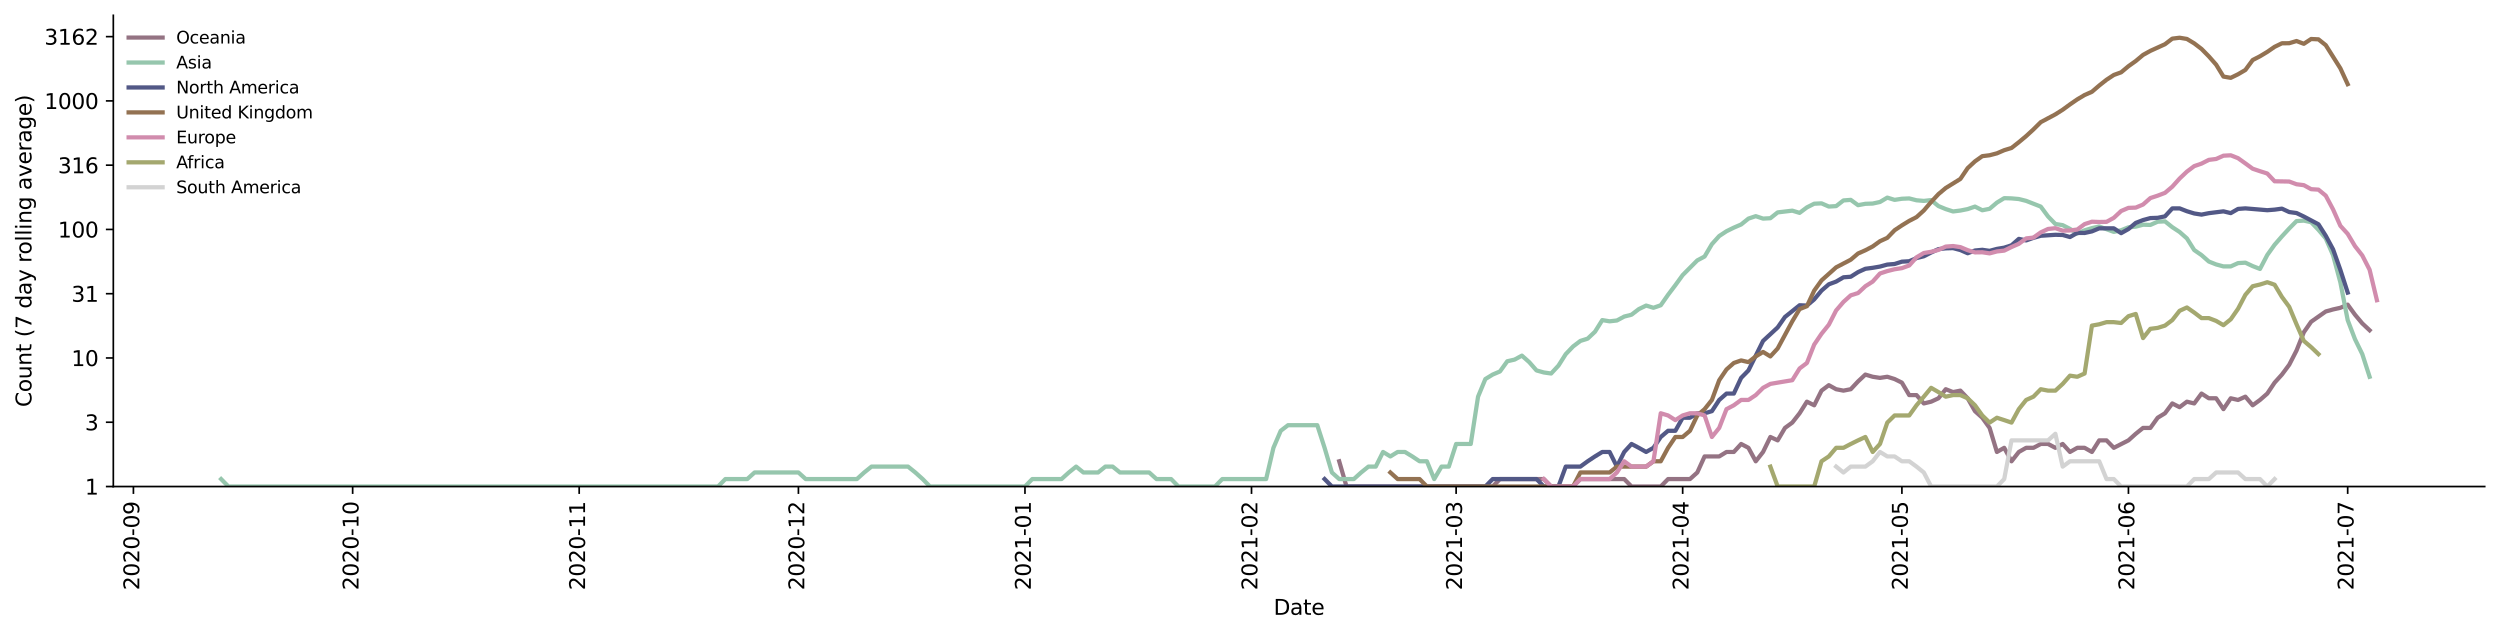 <?xml version="1.0" encoding="utf-8" standalone="no"?>
<!DOCTYPE svg PUBLIC "-//W3C//DTD SVG 1.1//EN"
  "http://www.w3.org/Graphics/SVG/1.1/DTD/svg11.dtd">
<svg height="298.621pt" version="1.1" viewBox="0 0 1176.528 298.621" width="1176.528pt" xmlns="http://www.w3.org/2000/svg" xmlns:xlink="http://www.w3.org/1999/xlink">
 <defs>
  <style type="text/css">*{stroke-linecap:butt;stroke-linejoin:round;}</style>
 </defs>
 <g id="figure_1">
  <g id="patch_1">
   <path d="M 0 298.621 
L 1176.528 298.621 
L 1176.528 0 
L 0 0 
z
" style="fill:#ffffff;"/>
  </g>
  <g id="axes_1">
   <g id="patch_2">
    <path d="M 53.328 228.96 
L 1169.328 228.96 
L 1169.328 7.2 
L 53.328 7.2 
z
" style="fill:#ffffff;"/>
   </g>
   <g id="matplotlib.axis_1">
    <g id="xtick_1">
     <g id="line2d_1">
      <defs>
       <path d="M 0 0 
L 0 3.5 
" id="mcbcf7f961c" style="stroke:#000000;stroke-width:0.8;"/>
      </defs>
      <g>
       <use style="stroke:#000000;stroke-width:0.8;" x="62.786" xlink:href="#mcbcf7f961c" y="228.96"/>
      </g>
     </g>
     <g id="text_1">
      <!-- 2020-09 -->
      <g transform="translate(65.545 277.743)rotate(-90)scale(0.1 -0.1)">
       <defs>
        <path d="M 1228 531 
L 3431 531 
L 3431 0 
L 469 0 
L 469 531 
Q 828 903 1448 1529 
Q 2069 2156 2228 2338 
Q 2531 2678 2651 2914 
Q 2772 3150 2772 3378 
Q 2772 3750 2511 3984 
Q 2250 4219 1831 4219 
Q 1534 4219 1204 4116 
Q 875 4013 500 3803 
L 500 4441 
Q 881 4594 1212 4672 
Q 1544 4750 1819 4750 
Q 2544 4750 2975 4387 
Q 3406 4025 3406 3419 
Q 3406 3131 3298 2873 
Q 3191 2616 2906 2266 
Q 2828 2175 2409 1742 
Q 1991 1309 1228 531 
z
" id="DejaVuSans-32" transform="scale(0.016)"/>
        <path d="M 2034 4250 
Q 1547 4250 1301 3770 
Q 1056 3291 1056 2328 
Q 1056 1369 1301 889 
Q 1547 409 2034 409 
Q 2525 409 2770 889 
Q 3016 1369 3016 2328 
Q 3016 3291 2770 3770 
Q 2525 4250 2034 4250 
z
M 2034 4750 
Q 2819 4750 3233 4129 
Q 3647 3509 3647 2328 
Q 3647 1150 3233 529 
Q 2819 -91 2034 -91 
Q 1250 -91 836 529 
Q 422 1150 422 2328 
Q 422 3509 836 4129 
Q 1250 4750 2034 4750 
z
" id="DejaVuSans-30" transform="scale(0.016)"/>
        <path d="M 313 2009 
L 1997 2009 
L 1997 1497 
L 313 1497 
L 313 2009 
z
" id="DejaVuSans-2d" transform="scale(0.016)"/>
        <path d="M 703 97 
L 703 672 
Q 941 559 1184 500 
Q 1428 441 1663 441 
Q 2288 441 2617 861 
Q 2947 1281 2994 2138 
Q 2813 1869 2534 1725 
Q 2256 1581 1919 1581 
Q 1219 1581 811 2004 
Q 403 2428 403 3163 
Q 403 3881 828 4315 
Q 1253 4750 1959 4750 
Q 2769 4750 3195 4129 
Q 3622 3509 3622 2328 
Q 3622 1225 3098 567 
Q 2575 -91 1691 -91 
Q 1453 -91 1209 -44 
Q 966 3 703 97 
z
M 1959 2075 
Q 2384 2075 2632 2365 
Q 2881 2656 2881 3163 
Q 2881 3666 2632 3958 
Q 2384 4250 1959 4250 
Q 1534 4250 1286 3958 
Q 1038 3666 1038 3163 
Q 1038 2656 1286 2365 
Q 1534 2075 1959 2075 
z
" id="DejaVuSans-39" transform="scale(0.016)"/>
       </defs>
       <use xlink:href="#DejaVuSans-32"/>
       <use x="63.623" xlink:href="#DejaVuSans-30"/>
       <use x="127.246" xlink:href="#DejaVuSans-32"/>
       <use x="190.869" xlink:href="#DejaVuSans-30"/>
       <use x="254.492" xlink:href="#DejaVuSans-2d"/>
       <use x="290.576" xlink:href="#DejaVuSans-30"/>
       <use x="354.199" xlink:href="#DejaVuSans-39"/>
      </g>
     </g>
    </g>
    <g id="xtick_2">
     <g id="line2d_2">
      <g>
       <use style="stroke:#000000;stroke-width:0.8;" x="165.96" xlink:href="#mcbcf7f961c" y="228.96"/>
      </g>
     </g>
     <g id="text_2">
      <!-- 2020-10 -->
      <g transform="translate(168.719 277.743)rotate(-90)scale(0.1 -0.1)">
       <defs>
        <path d="M 794 531 
L 1825 531 
L 1825 4091 
L 703 3866 
L 703 4441 
L 1819 4666 
L 2450 4666 
L 2450 531 
L 3481 531 
L 3481 0 
L 794 0 
L 794 531 
z
" id="DejaVuSans-31" transform="scale(0.016)"/>
       </defs>
       <use xlink:href="#DejaVuSans-32"/>
       <use x="63.623" xlink:href="#DejaVuSans-30"/>
       <use x="127.246" xlink:href="#DejaVuSans-32"/>
       <use x="190.869" xlink:href="#DejaVuSans-30"/>
       <use x="254.492" xlink:href="#DejaVuSans-2d"/>
       <use x="290.576" xlink:href="#DejaVuSans-31"/>
       <use x="354.199" xlink:href="#DejaVuSans-30"/>
      </g>
     </g>
    </g>
    <g id="xtick_3">
     <g id="line2d_3">
      <g>
       <use style="stroke:#000000;stroke-width:0.8;" x="272.573" xlink:href="#mcbcf7f961c" y="228.96"/>
      </g>
     </g>
     <g id="text_3">
      <!-- 2020-11 -->
      <g transform="translate(275.332 277.743)rotate(-90)scale(0.1 -0.1)">
       <use xlink:href="#DejaVuSans-32"/>
       <use x="63.623" xlink:href="#DejaVuSans-30"/>
       <use x="127.246" xlink:href="#DejaVuSans-32"/>
       <use x="190.869" xlink:href="#DejaVuSans-30"/>
       <use x="254.492" xlink:href="#DejaVuSans-2d"/>
       <use x="290.576" xlink:href="#DejaVuSans-31"/>
       <use x="354.199" xlink:href="#DejaVuSans-31"/>
      </g>
     </g>
    </g>
    <g id="xtick_4">
     <g id="line2d_4">
      <g>
       <use style="stroke:#000000;stroke-width:0.8;" x="375.747" xlink:href="#mcbcf7f961c" y="228.96"/>
      </g>
     </g>
     <g id="text_4">
      <!-- 2020-12 -->
      <g transform="translate(378.507 277.743)rotate(-90)scale(0.1 -0.1)">
       <use xlink:href="#DejaVuSans-32"/>
       <use x="63.623" xlink:href="#DejaVuSans-30"/>
       <use x="127.246" xlink:href="#DejaVuSans-32"/>
       <use x="190.869" xlink:href="#DejaVuSans-30"/>
       <use x="254.492" xlink:href="#DejaVuSans-2d"/>
       <use x="290.576" xlink:href="#DejaVuSans-31"/>
       <use x="354.199" xlink:href="#DejaVuSans-32"/>
      </g>
     </g>
    </g>
    <g id="xtick_5">
     <g id="line2d_5">
      <g>
       <use style="stroke:#000000;stroke-width:0.8;" x="482.36" xlink:href="#mcbcf7f961c" y="228.96"/>
      </g>
     </g>
     <g id="text_5">
      <!-- 2021-01 -->
      <g transform="translate(485.12 277.743)rotate(-90)scale(0.1 -0.1)">
       <use xlink:href="#DejaVuSans-32"/>
       <use x="63.623" xlink:href="#DejaVuSans-30"/>
       <use x="127.246" xlink:href="#DejaVuSans-32"/>
       <use x="190.869" xlink:href="#DejaVuSans-31"/>
       <use x="254.492" xlink:href="#DejaVuSans-2d"/>
       <use x="290.576" xlink:href="#DejaVuSans-30"/>
       <use x="354.199" xlink:href="#DejaVuSans-31"/>
      </g>
     </g>
    </g>
    <g id="xtick_6">
     <g id="line2d_6">
      <g>
       <use style="stroke:#000000;stroke-width:0.8;" x="588.974" xlink:href="#mcbcf7f961c" y="228.96"/>
      </g>
     </g>
     <g id="text_6">
      <!-- 2021-02 -->
      <g transform="translate(591.733 277.743)rotate(-90)scale(0.1 -0.1)">
       <use xlink:href="#DejaVuSans-32"/>
       <use x="63.623" xlink:href="#DejaVuSans-30"/>
       <use x="127.246" xlink:href="#DejaVuSans-32"/>
       <use x="190.869" xlink:href="#DejaVuSans-31"/>
       <use x="254.492" xlink:href="#DejaVuSans-2d"/>
       <use x="290.576" xlink:href="#DejaVuSans-30"/>
       <use x="354.199" xlink:href="#DejaVuSans-32"/>
      </g>
     </g>
    </g>
    <g id="xtick_7">
     <g id="line2d_7">
      <g>
       <use style="stroke:#000000;stroke-width:0.8;" x="685.27" xlink:href="#mcbcf7f961c" y="228.96"/>
      </g>
     </g>
     <g id="text_7">
      <!-- 2021-03 -->
      <g transform="translate(688.029 277.743)rotate(-90)scale(0.1 -0.1)">
       <defs>
        <path d="M 2597 2516 
Q 3050 2419 3304 2112 
Q 3559 1806 3559 1356 
Q 3559 666 3084 287 
Q 2609 -91 1734 -91 
Q 1441 -91 1130 -33 
Q 819 25 488 141 
L 488 750 
Q 750 597 1062 519 
Q 1375 441 1716 441 
Q 2309 441 2620 675 
Q 2931 909 2931 1356 
Q 2931 1769 2642 2001 
Q 2353 2234 1838 2234 
L 1294 2234 
L 1294 2753 
L 1863 2753 
Q 2328 2753 2575 2939 
Q 2822 3125 2822 3475 
Q 2822 3834 2567 4026 
Q 2313 4219 1838 4219 
Q 1578 4219 1281 4162 
Q 984 4106 628 3988 
L 628 4550 
Q 988 4650 1302 4700 
Q 1616 4750 1894 4750 
Q 2613 4750 3031 4423 
Q 3450 4097 3450 3541 
Q 3450 3153 3228 2886 
Q 3006 2619 2597 2516 
z
" id="DejaVuSans-33" transform="scale(0.016)"/>
       </defs>
       <use xlink:href="#DejaVuSans-32"/>
       <use x="63.623" xlink:href="#DejaVuSans-30"/>
       <use x="127.246" xlink:href="#DejaVuSans-32"/>
       <use x="190.869" xlink:href="#DejaVuSans-31"/>
       <use x="254.492" xlink:href="#DejaVuSans-2d"/>
       <use x="290.576" xlink:href="#DejaVuSans-30"/>
       <use x="354.199" xlink:href="#DejaVuSans-33"/>
      </g>
     </g>
    </g>
    <g id="xtick_8">
     <g id="line2d_8">
      <g>
       <use style="stroke:#000000;stroke-width:0.8;" x="791.883" xlink:href="#mcbcf7f961c" y="228.96"/>
      </g>
     </g>
     <g id="text_8">
      <!-- 2021-04 -->
      <g transform="translate(794.642 277.743)rotate(-90)scale(0.1 -0.1)">
       <defs>
        <path d="M 2419 4116 
L 825 1625 
L 2419 1625 
L 2419 4116 
z
M 2253 4666 
L 3047 4666 
L 3047 1625 
L 3713 1625 
L 3713 1100 
L 3047 1100 
L 3047 0 
L 2419 0 
L 2419 1100 
L 313 1100 
L 313 1709 
L 2253 4666 
z
" id="DejaVuSans-34" transform="scale(0.016)"/>
       </defs>
       <use xlink:href="#DejaVuSans-32"/>
       <use x="63.623" xlink:href="#DejaVuSans-30"/>
       <use x="127.246" xlink:href="#DejaVuSans-32"/>
       <use x="190.869" xlink:href="#DejaVuSans-31"/>
       <use x="254.492" xlink:href="#DejaVuSans-2d"/>
       <use x="290.576" xlink:href="#DejaVuSans-30"/>
       <use x="354.199" xlink:href="#DejaVuSans-34"/>
      </g>
     </g>
    </g>
    <g id="xtick_9">
     <g id="line2d_9">
      <g>
       <use style="stroke:#000000;stroke-width:0.8;" x="895.057" xlink:href="#mcbcf7f961c" y="228.96"/>
      </g>
     </g>
     <g id="text_9">
      <!-- 2021-05 -->
      <g transform="translate(897.816 277.743)rotate(-90)scale(0.1 -0.1)">
       <defs>
        <path d="M 691 4666 
L 3169 4666 
L 3169 4134 
L 1269 4134 
L 1269 2991 
Q 1406 3038 1543 3061 
Q 1681 3084 1819 3084 
Q 2600 3084 3056 2656 
Q 3513 2228 3513 1497 
Q 3513 744 3044 326 
Q 2575 -91 1722 -91 
Q 1428 -91 1123 -41 
Q 819 9 494 109 
L 494 744 
Q 775 591 1075 516 
Q 1375 441 1709 441 
Q 2250 441 2565 725 
Q 2881 1009 2881 1497 
Q 2881 1984 2565 2268 
Q 2250 2553 1709 2553 
Q 1456 2553 1204 2497 
Q 953 2441 691 2322 
L 691 4666 
z
" id="DejaVuSans-35" transform="scale(0.016)"/>
       </defs>
       <use xlink:href="#DejaVuSans-32"/>
       <use x="63.623" xlink:href="#DejaVuSans-30"/>
       <use x="127.246" xlink:href="#DejaVuSans-32"/>
       <use x="190.869" xlink:href="#DejaVuSans-31"/>
       <use x="254.492" xlink:href="#DejaVuSans-2d"/>
       <use x="290.576" xlink:href="#DejaVuSans-30"/>
       <use x="354.199" xlink:href="#DejaVuSans-35"/>
      </g>
     </g>
    </g>
    <g id="xtick_10">
     <g id="line2d_10">
      <g>
       <use style="stroke:#000000;stroke-width:0.8;" x="1001.67" xlink:href="#mcbcf7f961c" y="228.96"/>
      </g>
     </g>
     <g id="text_10">
      <!-- 2021-06 -->
      <g transform="translate(1004.43 277.743)rotate(-90)scale(0.1 -0.1)">
       <defs>
        <path d="M 2113 2584 
Q 1688 2584 1439 2293 
Q 1191 2003 1191 1497 
Q 1191 994 1439 701 
Q 1688 409 2113 409 
Q 2538 409 2786 701 
Q 3034 994 3034 1497 
Q 3034 2003 2786 2293 
Q 2538 2584 2113 2584 
z
M 3366 4563 
L 3366 3988 
Q 3128 4100 2886 4159 
Q 2644 4219 2406 4219 
Q 1781 4219 1451 3797 
Q 1122 3375 1075 2522 
Q 1259 2794 1537 2939 
Q 1816 3084 2150 3084 
Q 2853 3084 3261 2657 
Q 3669 2231 3669 1497 
Q 3669 778 3244 343 
Q 2819 -91 2113 -91 
Q 1303 -91 875 529 
Q 447 1150 447 2328 
Q 447 3434 972 4092 
Q 1497 4750 2381 4750 
Q 2619 4750 2861 4703 
Q 3103 4656 3366 4563 
z
" id="DejaVuSans-36" transform="scale(0.016)"/>
       </defs>
       <use xlink:href="#DejaVuSans-32"/>
       <use x="63.623" xlink:href="#DejaVuSans-30"/>
       <use x="127.246" xlink:href="#DejaVuSans-32"/>
       <use x="190.869" xlink:href="#DejaVuSans-31"/>
       <use x="254.492" xlink:href="#DejaVuSans-2d"/>
       <use x="290.576" xlink:href="#DejaVuSans-30"/>
       <use x="354.199" xlink:href="#DejaVuSans-36"/>
      </g>
     </g>
    </g>
    <g id="xtick_11">
     <g id="line2d_11">
      <g>
       <use style="stroke:#000000;stroke-width:0.8;" x="1104.844" xlink:href="#mcbcf7f961c" y="228.96"/>
      </g>
     </g>
     <g id="text_11">
      <!-- 2021-07 -->
      <g transform="translate(1107.604 277.743)rotate(-90)scale(0.1 -0.1)">
       <defs>
        <path d="M 525 4666 
L 3525 4666 
L 3525 4397 
L 1831 0 
L 1172 0 
L 2766 4134 
L 525 4134 
L 525 4666 
z
" id="DejaVuSans-37" transform="scale(0.016)"/>
       </defs>
       <use xlink:href="#DejaVuSans-32"/>
       <use x="63.623" xlink:href="#DejaVuSans-30"/>
       <use x="127.246" xlink:href="#DejaVuSans-32"/>
       <use x="190.869" xlink:href="#DejaVuSans-31"/>
       <use x="254.492" xlink:href="#DejaVuSans-2d"/>
       <use x="290.576" xlink:href="#DejaVuSans-30"/>
       <use x="354.199" xlink:href="#DejaVuSans-37"/>
      </g>
     </g>
    </g>
    <g id="text_12">
     <!-- Date -->
     <g transform="translate(599.377 289.341)scale(0.1 -0.1)">
      <defs>
       <path d="M 1259 4147 
L 1259 519 
L 2022 519 
Q 2988 519 3436 956 
Q 3884 1394 3884 2338 
Q 3884 3275 3436 3711 
Q 2988 4147 2022 4147 
L 1259 4147 
z
M 628 4666 
L 1925 4666 
Q 3281 4666 3915 4102 
Q 4550 3538 4550 2338 
Q 4550 1131 3912 565 
Q 3275 0 1925 0 
L 628 0 
L 628 4666 
z
" id="DejaVuSans-44" transform="scale(0.016)"/>
       <path d="M 2194 1759 
Q 1497 1759 1228 1600 
Q 959 1441 959 1056 
Q 959 750 1161 570 
Q 1363 391 1709 391 
Q 2188 391 2477 730 
Q 2766 1069 2766 1631 
L 2766 1759 
L 2194 1759 
z
M 3341 1997 
L 3341 0 
L 2766 0 
L 2766 531 
Q 2569 213 2275 61 
Q 1981 -91 1556 -91 
Q 1019 -91 701 211 
Q 384 513 384 1019 
Q 384 1609 779 1909 
Q 1175 2209 1959 2209 
L 2766 2209 
L 2766 2266 
Q 2766 2663 2505 2880 
Q 2244 3097 1772 3097 
Q 1472 3097 1187 3025 
Q 903 2953 641 2809 
L 641 3341 
Q 956 3463 1253 3523 
Q 1550 3584 1831 3584 
Q 2591 3584 2966 3190 
Q 3341 2797 3341 1997 
z
" id="DejaVuSans-61" transform="scale(0.016)"/>
       <path d="M 1172 4494 
L 1172 3500 
L 2356 3500 
L 2356 3053 
L 1172 3053 
L 1172 1153 
Q 1172 725 1289 603 
Q 1406 481 1766 481 
L 2356 481 
L 2356 0 
L 1766 0 
Q 1100 0 847 248 
Q 594 497 594 1153 
L 594 3053 
L 172 3053 
L 172 3500 
L 594 3500 
L 594 4494 
L 1172 4494 
z
" id="DejaVuSans-74" transform="scale(0.016)"/>
       <path d="M 3597 1894 
L 3597 1613 
L 953 1613 
Q 991 1019 1311 708 
Q 1631 397 2203 397 
Q 2534 397 2845 478 
Q 3156 559 3463 722 
L 3463 178 
Q 3153 47 2828 -22 
Q 2503 -91 2169 -91 
Q 1331 -91 842 396 
Q 353 884 353 1716 
Q 353 2575 817 3079 
Q 1281 3584 2069 3584 
Q 2775 3584 3186 3129 
Q 3597 2675 3597 1894 
z
M 3022 2063 
Q 3016 2534 2758 2815 
Q 2500 3097 2075 3097 
Q 1594 3097 1305 2825 
Q 1016 2553 972 2059 
L 3022 2063 
z
" id="DejaVuSans-65" transform="scale(0.016)"/>
      </defs>
      <use xlink:href="#DejaVuSans-44"/>
      <use x="77.002" xlink:href="#DejaVuSans-61"/>
      <use x="138.281" xlink:href="#DejaVuSans-74"/>
      <use x="177.49" xlink:href="#DejaVuSans-65"/>
     </g>
    </g>
   </g>
   <g id="matplotlib.axis_2">
    <g id="ytick_1">
     <g id="line2d_12">
      <defs>
       <path d="M 0 0 
L -3.5 0 
" id="m7333582c62" style="stroke:#000000;stroke-width:0.8;"/>
      </defs>
      <g>
       <use style="stroke:#000000;stroke-width:0.8;" x="53.328" xlink:href="#m7333582c62" y="228.96"/>
      </g>
     </g>
     <g id="text_13">
      <!-- 1 -->
      <g transform="translate(39.966 232.759)scale(0.1 -0.1)">
       <use xlink:href="#DejaVuSans-31"/>
      </g>
     </g>
    </g>
    <g id="ytick_2">
     <g id="line2d_13">
      <g>
       <use style="stroke:#000000;stroke-width:0.8;" x="53.328" xlink:href="#m7333582c62" y="198.714"/>
      </g>
     </g>
     <g id="text_14">
      <!-- 3 -->
      <g transform="translate(39.966 202.514)scale(0.1 -0.1)">
       <use xlink:href="#DejaVuSans-33"/>
      </g>
     </g>
    </g>
    <g id="ytick_3">
     <g id="line2d_14">
      <g>
       <use style="stroke:#000000;stroke-width:0.8;" x="53.328" xlink:href="#m7333582c62" y="168.469"/>
      </g>
     </g>
     <g id="text_15">
      <!-- 10 -->
      <g transform="translate(33.603 172.268)scale(0.1 -0.1)">
       <use xlink:href="#DejaVuSans-31"/>
       <use x="63.623" xlink:href="#DejaVuSans-30"/>
      </g>
     </g>
    </g>
    <g id="ytick_4">
     <g id="line2d_15">
      <g>
       <use style="stroke:#000000;stroke-width:0.8;" x="53.328" xlink:href="#m7333582c62" y="138.223"/>
      </g>
     </g>
     <g id="text_16">
      <!-- 31 -->
      <g transform="translate(33.603 142.023)scale(0.1 -0.1)">
       <use xlink:href="#DejaVuSans-33"/>
       <use x="63.623" xlink:href="#DejaVuSans-31"/>
      </g>
     </g>
    </g>
    <g id="ytick_5">
     <g id="line2d_16">
      <g>
       <use style="stroke:#000000;stroke-width:0.8;" x="53.328" xlink:href="#m7333582c62" y="107.978"/>
      </g>
     </g>
     <g id="text_17">
      <!-- 100 -->
      <g transform="translate(27.241 111.777)scale(0.1 -0.1)">
       <use xlink:href="#DejaVuSans-31"/>
       <use x="63.623" xlink:href="#DejaVuSans-30"/>
       <use x="127.246" xlink:href="#DejaVuSans-30"/>
      </g>
     </g>
    </g>
    <g id="ytick_6">
     <g id="line2d_17">
      <g>
       <use style="stroke:#000000;stroke-width:0.8;" x="53.328" xlink:href="#m7333582c62" y="77.732"/>
      </g>
     </g>
     <g id="text_18">
      <!-- 316 -->
      <g transform="translate(27.241 81.531)scale(0.1 -0.1)">
       <use xlink:href="#DejaVuSans-33"/>
       <use x="63.623" xlink:href="#DejaVuSans-31"/>
       <use x="127.246" xlink:href="#DejaVuSans-36"/>
      </g>
     </g>
    </g>
    <g id="ytick_7">
     <g id="line2d_18">
      <g>
       <use style="stroke:#000000;stroke-width:0.8;" x="53.328" xlink:href="#m7333582c62" y="47.487"/>
      </g>
     </g>
     <g id="text_19">
      <!-- 1000 -->
      <g transform="translate(20.878 51.286)scale(0.1 -0.1)">
       <use xlink:href="#DejaVuSans-31"/>
       <use x="63.623" xlink:href="#DejaVuSans-30"/>
       <use x="127.246" xlink:href="#DejaVuSans-30"/>
       <use x="190.869" xlink:href="#DejaVuSans-30"/>
      </g>
     </g>
    </g>
    <g id="ytick_8">
     <g id="line2d_19">
      <g>
       <use style="stroke:#000000;stroke-width:0.8;" x="53.328" xlink:href="#m7333582c62" y="17.241"/>
      </g>
     </g>
     <g id="text_20">
      <!-- 3162 -->
      <g transform="translate(20.878 21.04)scale(0.1 -0.1)">
       <use xlink:href="#DejaVuSans-33"/>
       <use x="63.623" xlink:href="#DejaVuSans-31"/>
       <use x="127.246" xlink:href="#DejaVuSans-36"/>
       <use x="190.869" xlink:href="#DejaVuSans-32"/>
      </g>
     </g>
    </g>
    <g id="text_21">
     <!-- Count (7 day rolling average) -->
     <g transform="translate(14.798 191.548)rotate(-90)scale(0.1 -0.1)">
      <defs>
       <path d="M 4122 4306 
L 4122 3641 
Q 3803 3938 3442 4084 
Q 3081 4231 2675 4231 
Q 1875 4231 1450 3742 
Q 1025 3253 1025 2328 
Q 1025 1406 1450 917 
Q 1875 428 2675 428 
Q 3081 428 3442 575 
Q 3803 722 4122 1019 
L 4122 359 
Q 3791 134 3420 21 
Q 3050 -91 2638 -91 
Q 1578 -91 968 557 
Q 359 1206 359 2328 
Q 359 3453 968 4101 
Q 1578 4750 2638 4750 
Q 3056 4750 3426 4639 
Q 3797 4528 4122 4306 
z
" id="DejaVuSans-43" transform="scale(0.016)"/>
       <path d="M 1959 3097 
Q 1497 3097 1228 2736 
Q 959 2375 959 1747 
Q 959 1119 1226 758 
Q 1494 397 1959 397 
Q 2419 397 2687 759 
Q 2956 1122 2956 1747 
Q 2956 2369 2687 2733 
Q 2419 3097 1959 3097 
z
M 1959 3584 
Q 2709 3584 3137 3096 
Q 3566 2609 3566 1747 
Q 3566 888 3137 398 
Q 2709 -91 1959 -91 
Q 1206 -91 779 398 
Q 353 888 353 1747 
Q 353 2609 779 3096 
Q 1206 3584 1959 3584 
z
" id="DejaVuSans-6f" transform="scale(0.016)"/>
       <path d="M 544 1381 
L 544 3500 
L 1119 3500 
L 1119 1403 
Q 1119 906 1312 657 
Q 1506 409 1894 409 
Q 2359 409 2629 706 
Q 2900 1003 2900 1516 
L 2900 3500 
L 3475 3500 
L 3475 0 
L 2900 0 
L 2900 538 
Q 2691 219 2414 64 
Q 2138 -91 1772 -91 
Q 1169 -91 856 284 
Q 544 659 544 1381 
z
M 1991 3584 
L 1991 3584 
z
" id="DejaVuSans-75" transform="scale(0.016)"/>
       <path d="M 3513 2113 
L 3513 0 
L 2938 0 
L 2938 2094 
Q 2938 2591 2744 2837 
Q 2550 3084 2163 3084 
Q 1697 3084 1428 2787 
Q 1159 2491 1159 1978 
L 1159 0 
L 581 0 
L 581 3500 
L 1159 3500 
L 1159 2956 
Q 1366 3272 1645 3428 
Q 1925 3584 2291 3584 
Q 2894 3584 3203 3211 
Q 3513 2838 3513 2113 
z
" id="DejaVuSans-6e" transform="scale(0.016)"/>
       <path id="DejaVuSans-20" transform="scale(0.016)"/>
       <path d="M 1984 4856 
Q 1566 4138 1362 3434 
Q 1159 2731 1159 2009 
Q 1159 1288 1364 580 
Q 1569 -128 1984 -844 
L 1484 -844 
Q 1016 -109 783 600 
Q 550 1309 550 2009 
Q 550 2706 781 3412 
Q 1013 4119 1484 4856 
L 1984 4856 
z
" id="DejaVuSans-28" transform="scale(0.016)"/>
       <path d="M 2906 2969 
L 2906 4863 
L 3481 4863 
L 3481 0 
L 2906 0 
L 2906 525 
Q 2725 213 2448 61 
Q 2172 -91 1784 -91 
Q 1150 -91 751 415 
Q 353 922 353 1747 
Q 353 2572 751 3078 
Q 1150 3584 1784 3584 
Q 2172 3584 2448 3432 
Q 2725 3281 2906 2969 
z
M 947 1747 
Q 947 1113 1208 752 
Q 1469 391 1925 391 
Q 2381 391 2643 752 
Q 2906 1113 2906 1747 
Q 2906 2381 2643 2742 
Q 2381 3103 1925 3103 
Q 1469 3103 1208 2742 
Q 947 2381 947 1747 
z
" id="DejaVuSans-64" transform="scale(0.016)"/>
       <path d="M 2059 -325 
Q 1816 -950 1584 -1140 
Q 1353 -1331 966 -1331 
L 506 -1331 
L 506 -850 
L 844 -850 
Q 1081 -850 1212 -737 
Q 1344 -625 1503 -206 
L 1606 56 
L 191 3500 
L 800 3500 
L 1894 763 
L 2988 3500 
L 3597 3500 
L 2059 -325 
z
" id="DejaVuSans-79" transform="scale(0.016)"/>
       <path d="M 2631 2963 
Q 2534 3019 2420 3045 
Q 2306 3072 2169 3072 
Q 1681 3072 1420 2755 
Q 1159 2438 1159 1844 
L 1159 0 
L 581 0 
L 581 3500 
L 1159 3500 
L 1159 2956 
Q 1341 3275 1631 3429 
Q 1922 3584 2338 3584 
Q 2397 3584 2469 3576 
Q 2541 3569 2628 3553 
L 2631 2963 
z
" id="DejaVuSans-72" transform="scale(0.016)"/>
       <path d="M 603 4863 
L 1178 4863 
L 1178 0 
L 603 0 
L 603 4863 
z
" id="DejaVuSans-6c" transform="scale(0.016)"/>
       <path d="M 603 3500 
L 1178 3500 
L 1178 0 
L 603 0 
L 603 3500 
z
M 603 4863 
L 1178 4863 
L 1178 4134 
L 603 4134 
L 603 4863 
z
" id="DejaVuSans-69" transform="scale(0.016)"/>
       <path d="M 2906 1791 
Q 2906 2416 2648 2759 
Q 2391 3103 1925 3103 
Q 1463 3103 1205 2759 
Q 947 2416 947 1791 
Q 947 1169 1205 825 
Q 1463 481 1925 481 
Q 2391 481 2648 825 
Q 2906 1169 2906 1791 
z
M 3481 434 
Q 3481 -459 3084 -895 
Q 2688 -1331 1869 -1331 
Q 1566 -1331 1297 -1286 
Q 1028 -1241 775 -1147 
L 775 -588 
Q 1028 -725 1275 -790 
Q 1522 -856 1778 -856 
Q 2344 -856 2625 -561 
Q 2906 -266 2906 331 
L 2906 616 
Q 2728 306 2450 153 
Q 2172 0 1784 0 
Q 1141 0 747 490 
Q 353 981 353 1791 
Q 353 2603 747 3093 
Q 1141 3584 1784 3584 
Q 2172 3584 2450 3431 
Q 2728 3278 2906 2969 
L 2906 3500 
L 3481 3500 
L 3481 434 
z
" id="DejaVuSans-67" transform="scale(0.016)"/>
       <path d="M 191 3500 
L 800 3500 
L 1894 563 
L 2988 3500 
L 3597 3500 
L 2284 0 
L 1503 0 
L 191 3500 
z
" id="DejaVuSans-76" transform="scale(0.016)"/>
       <path d="M 513 4856 
L 1013 4856 
Q 1481 4119 1714 3412 
Q 1947 2706 1947 2009 
Q 1947 1309 1714 600 
Q 1481 -109 1013 -844 
L 513 -844 
Q 928 -128 1133 580 
Q 1338 1288 1338 2009 
Q 1338 2731 1133 3434 
Q 928 4138 513 4856 
z
" id="DejaVuSans-29" transform="scale(0.016)"/>
      </defs>
      <use xlink:href="#DejaVuSans-43"/>
      <use x="69.824" xlink:href="#DejaVuSans-6f"/>
      <use x="131.006" xlink:href="#DejaVuSans-75"/>
      <use x="194.385" xlink:href="#DejaVuSans-6e"/>
      <use x="257.764" xlink:href="#DejaVuSans-74"/>
      <use x="296.973" xlink:href="#DejaVuSans-20"/>
      <use x="328.76" xlink:href="#DejaVuSans-28"/>
      <use x="367.773" xlink:href="#DejaVuSans-37"/>
      <use x="431.396" xlink:href="#DejaVuSans-20"/>
      <use x="463.184" xlink:href="#DejaVuSans-64"/>
      <use x="526.66" xlink:href="#DejaVuSans-61"/>
      <use x="587.939" xlink:href="#DejaVuSans-79"/>
      <use x="647.119" xlink:href="#DejaVuSans-20"/>
      <use x="678.906" xlink:href="#DejaVuSans-72"/>
      <use x="717.77" xlink:href="#DejaVuSans-6f"/>
      <use x="778.951" xlink:href="#DejaVuSans-6c"/>
      <use x="806.734" xlink:href="#DejaVuSans-6c"/>
      <use x="834.518" xlink:href="#DejaVuSans-69"/>
      <use x="862.301" xlink:href="#DejaVuSans-6e"/>
      <use x="925.68" xlink:href="#DejaVuSans-67"/>
      <use x="989.156" xlink:href="#DejaVuSans-20"/>
      <use x="1020.943" xlink:href="#DejaVuSans-61"/>
      <use x="1082.223" xlink:href="#DejaVuSans-76"/>
      <use x="1141.402" xlink:href="#DejaVuSans-65"/>
      <use x="1202.926" xlink:href="#DejaVuSans-72"/>
      <use x="1244.039" xlink:href="#DejaVuSans-61"/>
      <use x="1305.318" xlink:href="#DejaVuSans-67"/>
      <use x="1368.795" xlink:href="#DejaVuSans-65"/>
      <use x="1430.318" xlink:href="#DejaVuSans-29"/>
     </g>
    </g>
   </g>
   <g id="line2d_20">
    <path clip-path="url(#pa9dc0b18e2)" d="M 630.243 217.086 
L 633.683 228.96 
L 702.465 228.96 
L 705.904 225.452 
L 726.539 225.452 
L 729.978 228.96 
L 740.296 228.96 
L 743.735 225.452 
L 764.37 225.452 
L 767.809 228.96 
L 781.565 228.96 
L 785.005 225.452 
L 795.322 225.452 
L 798.761 222.358 
L 802.2 214.8 
L 809.079 214.8 
L 812.518 212.697 
L 815.957 212.697 
L 819.396 208.938 
L 822.835 210.75 
L 826.274 217.086 
L 829.713 212.697 
L 833.152 205.65 
L 836.592 207.242 
L 840.031 201.38 
L 843.47 198.876 
L 846.909 194.488 
L 850.348 189.033 
L 853.787 190.728 
L 857.226 183.836 
L 860.666 181.271 
L 864.105 183.171 
L 867.544 183.836 
L 870.983 183.171 
L 874.422 179.499 
L 877.861 176.278 
L 881.3 177.308 
L 884.74 177.839 
L 888.179 177.308 
L 891.618 178.381 
L 895.057 180.076 
L 898.496 185.938 
L 901.935 185.938 
L 905.374 189.867 
L 908.813 189.033 
L 912.253 187.44 
L 915.692 183.171 
L 919.131 184.518 
L 922.57 183.836 
L 926.009 187.44 
L 929.448 193.496 
L 932.887 196.59 
L 936.327 201.38 
L 939.766 212.697 
L 943.205 210.75 
L 946.644 217.086 
L 950.083 212.697 
L 953.522 210.75 
L 956.961 210.75 
L 960.401 208.938 
L 963.84 208.938 
L 967.279 210.75 
L 970.718 208.938 
L 974.157 212.697 
L 977.596 210.75 
L 981.035 210.75 
L 984.475 212.697 
L 987.914 207.242 
L 991.353 207.242 
L 994.792 210.75 
L 1001.67 207.242 
L 1005.109 204.148 
L 1008.548 201.38 
L 1011.988 201.38 
L 1015.427 196.59 
L 1018.866 194.488 
L 1022.305 189.867 
L 1025.744 191.619 
L 1029.183 189.033 
L 1032.622 189.867 
L 1036.062 185.219 
L 1039.501 187.44 
L 1042.94 187.44 
L 1046.379 192.541 
L 1049.818 187.44 
L 1053.257 188.224 
L 1056.696 186.679 
L 1060.136 190.728 
L 1063.575 188.224 
L 1067.014 185.219 
L 1070.453 180.076 
L 1073.892 176.278 
L 1077.331 171.657 
L 1080.77 164.961 
L 1084.209 156.357 
L 1087.649 151.41 
L 1094.527 146.588 
L 1097.966 145.626 
L 1101.405 144.851 
L 1104.844 143.367 
L 1108.283 148.099 
L 1111.723 152.206 
L 1115.162 155.427 
L 1115.162 155.427 
" style="fill:none;stroke:#947383;stroke-linecap:square;stroke-width:2;"/>
   </g>
   <g id="line2d_21">
    <path clip-path="url(#pa9dc0b18e2)" d="M 104.055 225.452 
L 107.495 228.96 
L 337.917 228.96 
L 341.356 225.452 
L 351.673 225.452 
L 355.112 222.358 
L 375.747 222.358 
L 379.186 225.452 
L 403.26 225.452 
L 406.699 222.358 
L 410.139 219.59 
L 427.334 219.59 
L 430.773 222.358 
L 434.213 225.452 
L 437.652 228.96 
L 482.36 228.96 
L 485.8 225.452 
L 499.556 225.452 
L 502.995 222.358 
L 506.434 219.59 
L 509.874 222.358 
L 516.752 222.358 
L 520.191 219.59 
L 523.63 219.59 
L 527.069 222.358 
L 540.826 222.358 
L 544.265 225.452 
L 551.143 225.452 
L 554.582 228.96 
L 571.778 228.96 
L 575.217 225.452 
L 595.852 225.452 
L 599.291 210.75 
L 602.73 202.728 
L 606.169 200.098 
L 619.926 200.098 
L 623.365 210.75 
L 626.804 222.358 
L 630.243 225.452 
L 637.122 225.452 
L 640.561 222.358 
L 644 219.59 
L 647.439 219.59 
L 650.878 212.697 
L 654.317 214.8 
L 657.756 212.697 
L 661.196 212.697 
L 664.635 214.8 
L 668.074 217.086 
L 671.513 217.086 
L 674.952 225.452 
L 678.391 219.59 
L 681.83 219.59 
L 685.27 208.938 
L 692.148 208.938 
L 695.587 186.679 
L 699.026 178.381 
L 702.465 176.278 
L 705.904 174.804 
L 709.344 170.015 
L 712.783 169.23 
L 716.222 167.366 
L 719.661 170.416 
L 723.1 174.331 
L 726.539 175.286 
L 729.978 175.778 
L 733.417 172.084 
L 736.857 166.656 
L 740.296 163.061 
L 743.735 160.446 
L 747.174 159.363 
L 750.613 156.121 
L 754.052 150.637 
L 757.491 151.215 
L 760.931 150.828 
L 764.37 148.977 
L 767.809 148.099 
L 771.248 145.469 
L 774.687 143.803 
L 778.126 144.851 
L 781.565 143.657 
L 785.005 138.746 
L 788.444 134.199 
L 791.883 129.461 
L 798.761 122.548 
L 802.2 120.718 
L 805.639 114.893 
L 809.079 111.081 
L 812.518 108.817 
L 815.957 107.128 
L 819.396 105.645 
L 822.835 102.877 
L 826.274 101.728 
L 829.713 102.877 
L 833.152 102.692 
L 836.592 99.955 
L 843.47 99.138 
L 846.909 100.177 
L 850.348 97.602 
L 853.787 95.866 
L 857.226 95.701 
L 860.666 97.201 
L 864.105 97.003 
L 867.544 94.326 
L 870.983 94.06 
L 874.422 96.561 
L 877.861 95.913 
L 881.3 95.795 
L 884.74 95.05 
L 888.179 92.999 
L 891.618 94.06 
L 895.057 93.535 
L 898.496 93.384 
L 901.935 94.259 
L 905.374 94.55 
L 908.813 94.17 
L 912.253 96.978 
L 915.692 98.398 
L 919.131 99.516 
L 922.57 99.085 
L 926.009 98.398 
L 929.448 97.226 
L 932.887 98.951 
L 936.327 98.268 
L 939.766 95.35 
L 943.205 93.255 
L 946.644 93.362 
L 950.083 93.665 
L 953.522 94.528 
L 960.401 97.226 
L 963.84 101.876 
L 967.279 105.406 
L 970.718 105.956 
L 974.157 107.716 
L 977.596 109.884 
L 981.035 108.394 
L 984.475 107.347 
L 987.914 106.589 
L 994.792 109.129 
L 998.231 108.356 
L 1001.67 106.984 
L 1005.109 106.66 
L 1008.548 105.748 
L 1011.988 105.852 
L 1015.427 104.339 
L 1018.866 104.176 
L 1022.305 106.911 
L 1025.744 109.168 
L 1029.183 112.203 
L 1032.622 117.672 
L 1036.062 120.056 
L 1039.501 123.076 
L 1042.94 124.445 
L 1046.379 125.374 
L 1049.818 125.374 
L 1053.257 123.82 
L 1056.696 123.615 
L 1060.136 125.229 
L 1063.575 126.565 
L 1067.014 119.997 
L 1070.453 115.187 
L 1073.892 111.251 
L 1077.331 107.531 
L 1080.77 104.046 
L 1084.209 103.821 
L 1087.649 104.568 
L 1091.088 108.166 
L 1094.527 112.203 
L 1097.966 120.116 
L 1101.405 132.908 
L 1104.844 150.637 
L 1108.283 159.629 
L 1111.723 166.656 
L 1115.162 177.308 
L 1115.162 177.308 
" style="fill:none;stroke:#96c6ad;stroke-linecap:square;stroke-width:2;"/>
   </g>
   <g id="line2d_22">
    <path clip-path="url(#pa9dc0b18e2)" d="M 623.365 225.452 
L 626.804 228.96 
L 699.026 228.96 
L 702.465 225.452 
L 723.1 225.452 
L 726.539 228.96 
L 733.417 228.96 
L 736.857 219.59 
L 743.735 219.59 
L 747.174 217.086 
L 750.613 214.8 
L 754.052 212.697 
L 757.491 212.697 
L 760.931 219.59 
L 764.37 212.697 
L 767.809 208.938 
L 771.248 210.75 
L 774.687 212.697 
L 778.126 210.75 
L 781.565 205.65 
L 785.005 202.728 
L 788.444 202.728 
L 791.883 196.59 
L 795.322 196.59 
L 798.761 194.488 
L 802.2 194.488 
L 805.639 193.496 
L 809.079 188.224 
L 812.518 185.219 
L 815.957 185.219 
L 819.396 177.839 
L 822.835 174.331 
L 829.713 160.446 
L 836.592 154.091 
L 840.031 149.157 
L 846.909 143.657 
L 850.348 143.803 
L 853.787 140.889 
L 857.226 136.764 
L 860.666 133.795 
L 864.105 132.523 
L 867.544 130.501 
L 870.983 130.237 
L 874.422 128.054 
L 877.861 126.489 
L 881.3 126.038 
L 884.74 125.447 
L 888.179 124.515 
L 891.618 124.235 
L 895.057 123.143 
L 898.496 122.943 
L 901.935 121.46 
L 905.374 120.597 
L 908.813 118.837 
L 912.253 117.241 
L 915.692 116.87 
L 919.131 116.765 
L 922.57 117.672 
L 926.009 119.18 
L 929.448 117.89 
L 932.887 117.563 
L 936.327 118.054 
L 939.766 117.134 
L 943.205 116.556 
L 946.644 115.436 
L 950.083 112.425 
L 953.522 113.146 
L 956.961 111.94 
L 960.401 110.955 
L 967.279 110.497 
L 970.718 110.579 
L 974.157 111.55 
L 977.596 109.603 
L 981.035 109.643 
L 984.475 108.894 
L 987.914 107.458 
L 994.792 107.458 
L 998.231 109.723 
L 1001.67 107.791 
L 1005.109 104.9 
L 1008.548 103.566 
L 1011.988 102.631 
L 1015.427 102.509 
L 1018.866 101.817 
L 1022.305 98.087 
L 1025.744 98.062 
L 1029.183 99.408 
L 1032.622 100.458 
L 1036.062 100.999 
L 1039.501 100.317 
L 1046.379 99.462 
L 1049.818 100.289 
L 1053.257 98.32 
L 1056.696 98.062 
L 1067.014 98.925 
L 1070.453 98.66 
L 1073.892 98.191 
L 1077.331 99.79 
L 1080.77 100.261 
L 1084.209 101.906 
L 1091.088 105.542 
L 1094.527 110.955 
L 1097.966 117.348 
L 1101.405 127.026 
L 1104.844 137.678 
L 1104.844 137.678 
" style="fill:none;stroke:#525886;stroke-linecap:square;stroke-width:2;"/>
   </g>
   <g id="line2d_23">
    <path clip-path="url(#pa9dc0b18e2)" d="M 654.317 222.358 
L 657.756 225.452 
L 668.074 225.452 
L 671.513 228.96 
L 740.296 228.96 
L 743.735 222.358 
L 757.491 222.358 
L 760.931 219.59 
L 774.687 219.59 
L 778.126 217.086 
L 781.565 217.086 
L 785.005 210.75 
L 788.444 205.65 
L 791.883 205.65 
L 795.322 202.728 
L 798.761 195.518 
L 802.2 192.541 
L 805.639 188.224 
L 809.079 178.934 
L 812.518 173.866 
L 815.957 170.823 
L 819.396 169.62 
L 822.835 170.416 
L 826.274 167.729 
L 829.713 165.626 
L 833.152 167.729 
L 836.592 163.994 
L 843.47 151.215 
L 846.909 145.469 
L 850.348 144.099 
L 853.787 136.764 
L 857.226 131.956 
L 864.105 125.815 
L 870.983 122.224 
L 874.422 119.295 
L 877.861 117.78 
L 881.3 115.99 
L 884.74 113.514 
L 888.179 111.94 
L 891.618 108.356 
L 895.057 106.06 
L 898.496 103.95 
L 901.935 102.176 
L 905.374 99.058 
L 908.813 95.05 
L 912.253 91.354 
L 915.692 88.468 
L 922.57 84.208 
L 926.009 79.116 
L 929.448 75.939 
L 932.887 73.495 
L 936.327 73.065 
L 939.766 72.166 
L 943.205 70.682 
L 946.644 69.632 
L 950.083 66.926 
L 953.522 64.052 
L 956.961 60.894 
L 960.401 57.486 
L 967.279 53.817 
L 970.718 51.646 
L 974.157 49.132 
L 977.596 46.761 
L 981.035 44.715 
L 984.475 43.199 
L 987.914 40.25 
L 991.353 37.532 
L 994.792 35.278 
L 998.231 34.035 
L 1001.67 31.159 
L 1005.109 28.72 
L 1008.548 25.843 
L 1011.988 23.936 
L 1018.866 20.811 
L 1022.305 18.187 
L 1025.744 17.76 
L 1029.183 18.333 
L 1032.622 20.401 
L 1036.062 23.032 
L 1039.501 26.525 
L 1042.94 30.424 
L 1046.379 36.041 
L 1049.818 36.628 
L 1053.257 34.95 
L 1056.696 32.931 
L 1060.136 28.252 
L 1063.575 26.48 
L 1067.014 24.412 
L 1070.453 22.042 
L 1073.892 20.375 
L 1077.331 20.333 
L 1080.77 19.309 
L 1084.209 20.612 
L 1087.649 18.353 
L 1091.088 18.513 
L 1094.527 21.254 
L 1101.405 32.164 
L 1104.844 39.608 
L 1104.844 39.608 
" style="fill:none;stroke:#937252;stroke-linecap:square;stroke-width:2;"/>
   </g>
   <g id="line2d_24">
    <path clip-path="url(#pa9dc0b18e2)" d="M 726.539 225.452 
L 729.978 228.96 
L 733.417 228.96 
L 736.857 228.96 
L 740.296 228.96 
L 743.735 225.452 
L 747.174 225.452 
L 750.613 225.452 
L 754.052 225.452 
L 757.491 225.452 
L 760.931 222.358 
L 764.37 217.086 
L 767.809 219.59 
L 771.248 219.59 
L 774.687 219.59 
L 778.126 217.086 
L 781.565 194.488 
L 785.005 195.518 
L 788.444 197.708 
L 791.883 195.518 
L 795.322 194.488 
L 798.761 194.488 
L 802.2 195.518 
L 805.639 205.65 
L 809.079 201.38 
L 812.518 192.541 
L 815.957 190.728 
L 819.396 188.224 
L 822.835 188.224 
L 826.274 185.938 
L 829.713 182.522 
L 833.152 180.667 
L 836.592 180.076 
L 840.031 179.499 
L 843.47 178.934 
L 846.909 173.409 
L 850.348 170.823 
L 853.787 162.16 
L 857.226 157.077 
L 860.666 152.819 
L 864.105 146.103 
L 867.544 142.099 
L 870.983 138.989 
L 874.422 137.912 
L 877.861 134.713 
L 881.3 132.523 
L 884.74 128.706 
L 888.179 127.574 
L 891.618 126.718 
L 895.057 126.187 
L 898.496 124.941 
L 901.935 121.087 
L 905.374 119.065 
L 908.813 118.499 
L 912.253 117.617 
L 915.692 116.041 
L 919.131 115.787 
L 922.57 116.297 
L 926.009 117.726 
L 929.448 118.78 
L 932.887 118.724 
L 936.327 119.237 
L 939.766 118.331 
L 943.205 117.944 
L 946.644 116.246 
L 950.083 114.747 
L 953.522 112.203 
L 956.961 111.809 
L 960.401 109.365 
L 963.84 107.754 
L 967.279 107.384 
L 970.718 108.547 
L 974.157 108.47 
L 977.596 108.015 
L 981.035 105.474 
L 984.475 104.339 
L 987.914 104.47 
L 991.353 104.404 
L 994.792 102.509 
L 998.231 99.3 
L 1001.67 97.831 
L 1005.109 97.704 
L 1008.548 96.247 
L 1011.988 93.212 
L 1015.427 92.081 
L 1018.866 90.762 
L 1022.305 87.851 
L 1025.744 84.026 
L 1029.183 80.768 
L 1032.622 78.182 
L 1036.062 76.99 
L 1039.501 75.239 
L 1042.94 74.81 
L 1046.379 73.274 
L 1049.818 73.084 
L 1053.257 74.441 
L 1056.696 76.898 
L 1060.136 79.405 
L 1063.575 80.569 
L 1067.014 81.663 
L 1070.453 85.309 
L 1073.892 85.372 
L 1077.331 85.436 
L 1080.77 86.707 
L 1084.209 87.145 
L 1087.649 89.028 
L 1091.088 89.248 
L 1094.527 92.081 
L 1097.966 98.555 
L 1101.405 106.271 
L 1104.844 110.046 
L 1108.283 115.837 
L 1111.723 120.235 
L 1115.162 126.949 
L 1118.601 141.286 
" style="fill:none;stroke:#d18cad;stroke-linecap:square;stroke-width:2;"/>
   </g>
   <g id="line2d_25">
    <path clip-path="url(#pa9dc0b18e2)" d="M 833.152 219.59 
L 836.592 228.96 
L 840.031 228.96 
L 843.47 228.96 
L 846.909 228.96 
L 850.348 228.96 
L 853.787 228.96 
L 857.226 217.086 
L 860.666 214.8 
L 864.105 210.75 
L 867.544 210.75 
L 870.983 208.938 
L 874.422 207.242 
L 877.861 205.65 
L 881.3 212.697 
L 884.74 208.938 
L 888.179 198.876 
L 891.618 195.518 
L 895.057 195.518 
L 898.496 195.518 
L 901.935 190.728 
L 905.374 186.679 
L 908.813 182.522 
L 912.253 184.518 
L 915.692 186.679 
L 919.131 185.938 
L 922.57 185.938 
L 926.009 187.44 
L 929.448 190.728 
L 932.887 195.518 
L 936.327 198.876 
L 939.766 196.59 
L 943.205 197.708 
L 946.644 198.876 
L 950.083 192.541 
L 953.522 188.224 
L 956.961 186.679 
L 960.401 183.171 
L 963.84 183.836 
L 967.279 183.836 
L 970.718 180.667 
L 974.157 176.788 
L 977.596 177.308 
L 981.035 175.778 
L 984.475 153.236 
L 987.914 152.613 
L 991.353 151.607 
L 994.792 151.607 
L 998.231 152.005 
L 1001.67 148.799 
L 1005.109 147.755 
L 1008.548 159.099 
L 1011.988 154.75 
L 1015.427 154.309 
L 1018.866 153.236 
L 1022.305 150.637 
L 1025.744 146.263 
L 1029.183 144.699 
L 1032.622 147.082 
L 1036.062 149.702 
L 1039.501 149.702 
L 1042.94 151.021 
L 1046.379 153.027 
L 1049.818 150.259 
L 1053.257 145.314 
L 1056.696 138.746 
L 1060.136 134.713 
L 1063.575 133.896 
L 1067.014 132.811 
L 1070.453 133.996 
L 1073.892 139.733 
L 1077.331 144.397 
L 1080.77 152.613 
L 1084.209 160.446 
L 1087.649 163.368 
L 1091.088 166.656 
" style="fill:none;stroke:#a4a86f;stroke-linecap:square;stroke-width:2;"/>
   </g>
   <g id="line2d_26">
    <path clip-path="url(#pa9dc0b18e2)" d="M 864.105 219.59 
L 867.544 222.358 
L 870.983 219.59 
L 874.422 219.59 
L 877.861 219.59 
L 881.3 217.086 
L 884.74 212.697 
L 888.179 214.8 
L 891.618 214.8 
L 895.057 217.086 
L 898.496 217.086 
L 901.935 219.59 
L 905.374 222.358 
L 908.813 228.96 
L 912.253 228.96 
L 915.692 228.96 
L 919.131 228.96 
L 922.57 228.96 
L 926.009 228.96 
L 929.448 228.96 
L 932.887 228.96 
L 936.327 228.96 
L 939.766 228.96 
L 943.205 225.452 
L 946.644 207.242 
L 950.083 207.242 
L 953.522 207.242 
L 956.961 207.242 
L 960.401 207.242 
L 963.84 207.242 
L 967.279 204.148 
L 970.718 219.59 
L 974.157 217.086 
L 977.596 217.086 
L 981.035 217.086 
L 984.475 217.086 
L 987.914 217.086 
L 991.353 225.452 
L 994.792 225.452 
L 998.231 228.96 
L 1001.67 228.96 
L 1005.109 228.96 
L 1008.548 228.96 
L 1011.988 228.96 
L 1015.427 228.96 
L 1018.866 228.96 
L 1022.305 228.96 
L 1025.744 228.96 
L 1029.183 228.96 
L 1032.622 225.452 
L 1036.062 225.452 
L 1039.501 225.452 
L 1042.94 222.358 
L 1046.379 222.358 
L 1049.818 222.358 
L 1053.257 222.358 
L 1056.696 225.452 
L 1060.136 225.452 
L 1063.575 225.452 
L 1067.014 228.96 
L 1070.453 225.452 
" style="fill:none;stroke:#d3d3d3;stroke-linecap:square;stroke-width:2;"/>
   </g>
   <g id="patch_3">
    <path d="M 53.328 228.96 
L 53.328 7.2 
" style="fill:none;stroke:#000000;stroke-linecap:square;stroke-linejoin:miter;stroke-width:0.8;"/>
   </g>
   <g id="patch_4">
    <path d="M 53.328 228.96 
L 1169.328 228.96 
" style="fill:none;stroke:#000000;stroke-linecap:square;stroke-linejoin:miter;stroke-width:0.8;"/>
   </g>
   <g id="legend_1">
    <g id="line2d_27">
     <path d="M 60.528 17.679 
L 76.528 17.679 
" style="fill:none;stroke:#947383;stroke-linecap:square;stroke-width:2;"/>
    </g>
    <g id="line2d_28"/>
    <g id="text_22">
     <!-- Oceania -->
     <g transform="translate(82.928 20.479)scale(0.08 -0.08)">
      <defs>
       <path d="M 2522 4238 
Q 1834 4238 1429 3725 
Q 1025 3213 1025 2328 
Q 1025 1447 1429 934 
Q 1834 422 2522 422 
Q 3209 422 3611 934 
Q 4013 1447 4013 2328 
Q 4013 3213 3611 3725 
Q 3209 4238 2522 4238 
z
M 2522 4750 
Q 3503 4750 4090 4092 
Q 4678 3434 4678 2328 
Q 4678 1225 4090 567 
Q 3503 -91 2522 -91 
Q 1538 -91 948 565 
Q 359 1222 359 2328 
Q 359 3434 948 4092 
Q 1538 4750 2522 4750 
z
" id="DejaVuSans-4f" transform="scale(0.016)"/>
       <path d="M 3122 3366 
L 3122 2828 
Q 2878 2963 2633 3030 
Q 2388 3097 2138 3097 
Q 1578 3097 1268 2742 
Q 959 2388 959 1747 
Q 959 1106 1268 751 
Q 1578 397 2138 397 
Q 2388 397 2633 464 
Q 2878 531 3122 666 
L 3122 134 
Q 2881 22 2623 -34 
Q 2366 -91 2075 -91 
Q 1284 -91 818 406 
Q 353 903 353 1747 
Q 353 2603 823 3093 
Q 1294 3584 2113 3584 
Q 2378 3584 2631 3529 
Q 2884 3475 3122 3366 
z
" id="DejaVuSans-63" transform="scale(0.016)"/>
      </defs>
      <use xlink:href="#DejaVuSans-4f"/>
      <use x="78.711" xlink:href="#DejaVuSans-63"/>
      <use x="133.691" xlink:href="#DejaVuSans-65"/>
      <use x="195.215" xlink:href="#DejaVuSans-61"/>
      <use x="256.494" xlink:href="#DejaVuSans-6e"/>
      <use x="319.873" xlink:href="#DejaVuSans-69"/>
      <use x="347.656" xlink:href="#DejaVuSans-61"/>
     </g>
    </g>
    <g id="line2d_29">
     <path d="M 60.528 29.421 
L 76.528 29.421 
" style="fill:none;stroke:#96c6ad;stroke-linecap:square;stroke-width:2;"/>
    </g>
    <g id="line2d_30"/>
    <g id="text_23">
     <!-- Asia -->
     <g transform="translate(82.928 32.221)scale(0.08 -0.08)">
      <defs>
       <path d="M 2188 4044 
L 1331 1722 
L 3047 1722 
L 2188 4044 
z
M 1831 4666 
L 2547 4666 
L 4325 0 
L 3669 0 
L 3244 1197 
L 1141 1197 
L 716 0 
L 50 0 
L 1831 4666 
z
" id="DejaVuSans-41" transform="scale(0.016)"/>
       <path d="M 2834 3397 
L 2834 2853 
Q 2591 2978 2328 3040 
Q 2066 3103 1784 3103 
Q 1356 3103 1142 2972 
Q 928 2841 928 2578 
Q 928 2378 1081 2264 
Q 1234 2150 1697 2047 
L 1894 2003 
Q 2506 1872 2764 1633 
Q 3022 1394 3022 966 
Q 3022 478 2636 193 
Q 2250 -91 1575 -91 
Q 1294 -91 989 -36 
Q 684 19 347 128 
L 347 722 
Q 666 556 975 473 
Q 1284 391 1588 391 
Q 1994 391 2212 530 
Q 2431 669 2431 922 
Q 2431 1156 2273 1281 
Q 2116 1406 1581 1522 
L 1381 1569 
Q 847 1681 609 1914 
Q 372 2147 372 2553 
Q 372 3047 722 3315 
Q 1072 3584 1716 3584 
Q 2034 3584 2315 3537 
Q 2597 3491 2834 3397 
z
" id="DejaVuSans-73" transform="scale(0.016)"/>
      </defs>
      <use xlink:href="#DejaVuSans-41"/>
      <use x="68.408" xlink:href="#DejaVuSans-73"/>
      <use x="120.508" xlink:href="#DejaVuSans-69"/>
      <use x="148.291" xlink:href="#DejaVuSans-61"/>
     </g>
    </g>
    <g id="line2d_31">
     <path d="M 60.528 41.164 
L 76.528 41.164 
" style="fill:none;stroke:#525886;stroke-linecap:square;stroke-width:2;"/>
    </g>
    <g id="line2d_32"/>
    <g id="text_24">
     <!-- North America -->
     <g transform="translate(82.928 43.964)scale(0.08 -0.08)">
      <defs>
       <path d="M 628 4666 
L 1478 4666 
L 3547 763 
L 3547 4666 
L 4159 4666 
L 4159 0 
L 3309 0 
L 1241 3903 
L 1241 0 
L 628 0 
L 628 4666 
z
" id="DejaVuSans-4e" transform="scale(0.016)"/>
       <path d="M 3513 2113 
L 3513 0 
L 2938 0 
L 2938 2094 
Q 2938 2591 2744 2837 
Q 2550 3084 2163 3084 
Q 1697 3084 1428 2787 
Q 1159 2491 1159 1978 
L 1159 0 
L 581 0 
L 581 4863 
L 1159 4863 
L 1159 2956 
Q 1366 3272 1645 3428 
Q 1925 3584 2291 3584 
Q 2894 3584 3203 3211 
Q 3513 2838 3513 2113 
z
" id="DejaVuSans-68" transform="scale(0.016)"/>
       <path d="M 3328 2828 
Q 3544 3216 3844 3400 
Q 4144 3584 4550 3584 
Q 5097 3584 5394 3201 
Q 5691 2819 5691 2113 
L 5691 0 
L 5113 0 
L 5113 2094 
Q 5113 2597 4934 2840 
Q 4756 3084 4391 3084 
Q 3944 3084 3684 2787 
Q 3425 2491 3425 1978 
L 3425 0 
L 2847 0 
L 2847 2094 
Q 2847 2600 2669 2842 
Q 2491 3084 2119 3084 
Q 1678 3084 1418 2786 
Q 1159 2488 1159 1978 
L 1159 0 
L 581 0 
L 581 3500 
L 1159 3500 
L 1159 2956 
Q 1356 3278 1631 3431 
Q 1906 3584 2284 3584 
Q 2666 3584 2933 3390 
Q 3200 3197 3328 2828 
z
" id="DejaVuSans-6d" transform="scale(0.016)"/>
      </defs>
      <use xlink:href="#DejaVuSans-4e"/>
      <use x="74.805" xlink:href="#DejaVuSans-6f"/>
      <use x="135.986" xlink:href="#DejaVuSans-72"/>
      <use x="177.1" xlink:href="#DejaVuSans-74"/>
      <use x="216.309" xlink:href="#DejaVuSans-68"/>
      <use x="279.688" xlink:href="#DejaVuSans-20"/>
      <use x="311.475" xlink:href="#DejaVuSans-41"/>
      <use x="379.883" xlink:href="#DejaVuSans-6d"/>
      <use x="477.295" xlink:href="#DejaVuSans-65"/>
      <use x="538.818" xlink:href="#DejaVuSans-72"/>
      <use x="579.932" xlink:href="#DejaVuSans-69"/>
      <use x="607.715" xlink:href="#DejaVuSans-63"/>
      <use x="662.695" xlink:href="#DejaVuSans-61"/>
     </g>
    </g>
    <g id="line2d_33">
     <path d="M 60.528 52.906 
L 76.528 52.906 
" style="fill:none;stroke:#937252;stroke-linecap:square;stroke-width:2;"/>
    </g>
    <g id="line2d_34"/>
    <g id="text_25">
     <!-- United Kingdom -->
     <g transform="translate(82.928 55.706)scale(0.08 -0.08)">
      <defs>
       <path d="M 556 4666 
L 1191 4666 
L 1191 1831 
Q 1191 1081 1462 751 
Q 1734 422 2344 422 
Q 2950 422 3222 751 
Q 3494 1081 3494 1831 
L 3494 4666 
L 4128 4666 
L 4128 1753 
Q 4128 841 3676 375 
Q 3225 -91 2344 -91 
Q 1459 -91 1007 375 
Q 556 841 556 1753 
L 556 4666 
z
" id="DejaVuSans-55" transform="scale(0.016)"/>
       <path d="M 628 4666 
L 1259 4666 
L 1259 2694 
L 3353 4666 
L 4166 4666 
L 1850 2491 
L 4331 0 
L 3500 0 
L 1259 2247 
L 1259 0 
L 628 0 
L 628 4666 
z
" id="DejaVuSans-4b" transform="scale(0.016)"/>
      </defs>
      <use xlink:href="#DejaVuSans-55"/>
      <use x="73.193" xlink:href="#DejaVuSans-6e"/>
      <use x="136.572" xlink:href="#DejaVuSans-69"/>
      <use x="164.355" xlink:href="#DejaVuSans-74"/>
      <use x="203.564" xlink:href="#DejaVuSans-65"/>
      <use x="265.088" xlink:href="#DejaVuSans-64"/>
      <use x="328.564" xlink:href="#DejaVuSans-20"/>
      <use x="360.352" xlink:href="#DejaVuSans-4b"/>
      <use x="425.928" xlink:href="#DejaVuSans-69"/>
      <use x="453.711" xlink:href="#DejaVuSans-6e"/>
      <use x="517.09" xlink:href="#DejaVuSans-67"/>
      <use x="580.566" xlink:href="#DejaVuSans-64"/>
      <use x="644.043" xlink:href="#DejaVuSans-6f"/>
      <use x="705.225" xlink:href="#DejaVuSans-6d"/>
     </g>
    </g>
    <g id="line2d_35">
     <path d="M 60.528 64.649 
L 76.528 64.649 
" style="fill:none;stroke:#d18cad;stroke-linecap:square;stroke-width:2;"/>
    </g>
    <g id="line2d_36"/>
    <g id="text_26">
     <!-- Europe -->
     <g transform="translate(82.928 67.449)scale(0.08 -0.08)">
      <defs>
       <path d="M 628 4666 
L 3578 4666 
L 3578 4134 
L 1259 4134 
L 1259 2753 
L 3481 2753 
L 3481 2222 
L 1259 2222 
L 1259 531 
L 3634 531 
L 3634 0 
L 628 0 
L 628 4666 
z
" id="DejaVuSans-45" transform="scale(0.016)"/>
       <path d="M 1159 525 
L 1159 -1331 
L 581 -1331 
L 581 3500 
L 1159 3500 
L 1159 2969 
Q 1341 3281 1617 3432 
Q 1894 3584 2278 3584 
Q 2916 3584 3314 3078 
Q 3713 2572 3713 1747 
Q 3713 922 3314 415 
Q 2916 -91 2278 -91 
Q 1894 -91 1617 61 
Q 1341 213 1159 525 
z
M 3116 1747 
Q 3116 2381 2855 2742 
Q 2594 3103 2138 3103 
Q 1681 3103 1420 2742 
Q 1159 2381 1159 1747 
Q 1159 1113 1420 752 
Q 1681 391 2138 391 
Q 2594 391 2855 752 
Q 3116 1113 3116 1747 
z
" id="DejaVuSans-70" transform="scale(0.016)"/>
      </defs>
      <use xlink:href="#DejaVuSans-45"/>
      <use x="63.184" xlink:href="#DejaVuSans-75"/>
      <use x="126.562" xlink:href="#DejaVuSans-72"/>
      <use x="165.426" xlink:href="#DejaVuSans-6f"/>
      <use x="226.607" xlink:href="#DejaVuSans-70"/>
      <use x="290.084" xlink:href="#DejaVuSans-65"/>
     </g>
    </g>
    <g id="line2d_37">
     <path d="M 60.528 76.391 
L 76.528 76.391 
" style="fill:none;stroke:#a4a86f;stroke-linecap:square;stroke-width:2;"/>
    </g>
    <g id="line2d_38"/>
    <g id="text_27">
     <!-- Africa -->
     <g transform="translate(82.928 79.191)scale(0.08 -0.08)">
      <defs>
       <path d="M 2375 4863 
L 2375 4384 
L 1825 4384 
Q 1516 4384 1395 4259 
Q 1275 4134 1275 3809 
L 1275 3500 
L 2222 3500 
L 2222 3053 
L 1275 3053 
L 1275 0 
L 697 0 
L 697 3053 
L 147 3053 
L 147 3500 
L 697 3500 
L 697 3744 
Q 697 4328 969 4595 
Q 1241 4863 1831 4863 
L 2375 4863 
z
" id="DejaVuSans-66" transform="scale(0.016)"/>
      </defs>
      <use xlink:href="#DejaVuSans-41"/>
      <use x="64.783" xlink:href="#DejaVuSans-66"/>
      <use x="99.988" xlink:href="#DejaVuSans-72"/>
      <use x="141.102" xlink:href="#DejaVuSans-69"/>
      <use x="168.885" xlink:href="#DejaVuSans-63"/>
      <use x="223.865" xlink:href="#DejaVuSans-61"/>
     </g>
    </g>
    <g id="line2d_39">
     <path d="M 60.528 88.134 
L 76.528 88.134 
" style="fill:none;stroke:#d3d3d3;stroke-linecap:square;stroke-width:2;"/>
    </g>
    <g id="line2d_40"/>
    <g id="text_28">
     <!-- South America -->
     <g transform="translate(82.928 90.934)scale(0.08 -0.08)">
      <defs>
       <path d="M 3425 4513 
L 3425 3897 
Q 3066 4069 2747 4153 
Q 2428 4238 2131 4238 
Q 1616 4238 1336 4038 
Q 1056 3838 1056 3469 
Q 1056 3159 1242 3001 
Q 1428 2844 1947 2747 
L 2328 2669 
Q 3034 2534 3370 2195 
Q 3706 1856 3706 1288 
Q 3706 609 3251 259 
Q 2797 -91 1919 -91 
Q 1588 -91 1214 -16 
Q 841 59 441 206 
L 441 856 
Q 825 641 1194 531 
Q 1563 422 1919 422 
Q 2459 422 2753 634 
Q 3047 847 3047 1241 
Q 3047 1584 2836 1778 
Q 2625 1972 2144 2069 
L 1759 2144 
Q 1053 2284 737 2584 
Q 422 2884 422 3419 
Q 422 4038 858 4394 
Q 1294 4750 2059 4750 
Q 2388 4750 2728 4690 
Q 3069 4631 3425 4513 
z
" id="DejaVuSans-53" transform="scale(0.016)"/>
      </defs>
      <use xlink:href="#DejaVuSans-53"/>
      <use x="63.477" xlink:href="#DejaVuSans-6f"/>
      <use x="124.658" xlink:href="#DejaVuSans-75"/>
      <use x="188.037" xlink:href="#DejaVuSans-74"/>
      <use x="227.246" xlink:href="#DejaVuSans-68"/>
      <use x="290.625" xlink:href="#DejaVuSans-20"/>
      <use x="322.412" xlink:href="#DejaVuSans-41"/>
      <use x="390.82" xlink:href="#DejaVuSans-6d"/>
      <use x="488.232" xlink:href="#DejaVuSans-65"/>
      <use x="549.756" xlink:href="#DejaVuSans-72"/>
      <use x="590.869" xlink:href="#DejaVuSans-69"/>
      <use x="618.652" xlink:href="#DejaVuSans-63"/>
      <use x="673.633" xlink:href="#DejaVuSans-61"/>
     </g>
    </g>
   </g>
  </g>
 </g>
 <defs>
  <clipPath id="pa9dc0b18e2">
   <rect height="221.76" width="1116" x="53.328" y="7.2"/>
  </clipPath>
 </defs>
</svg>
